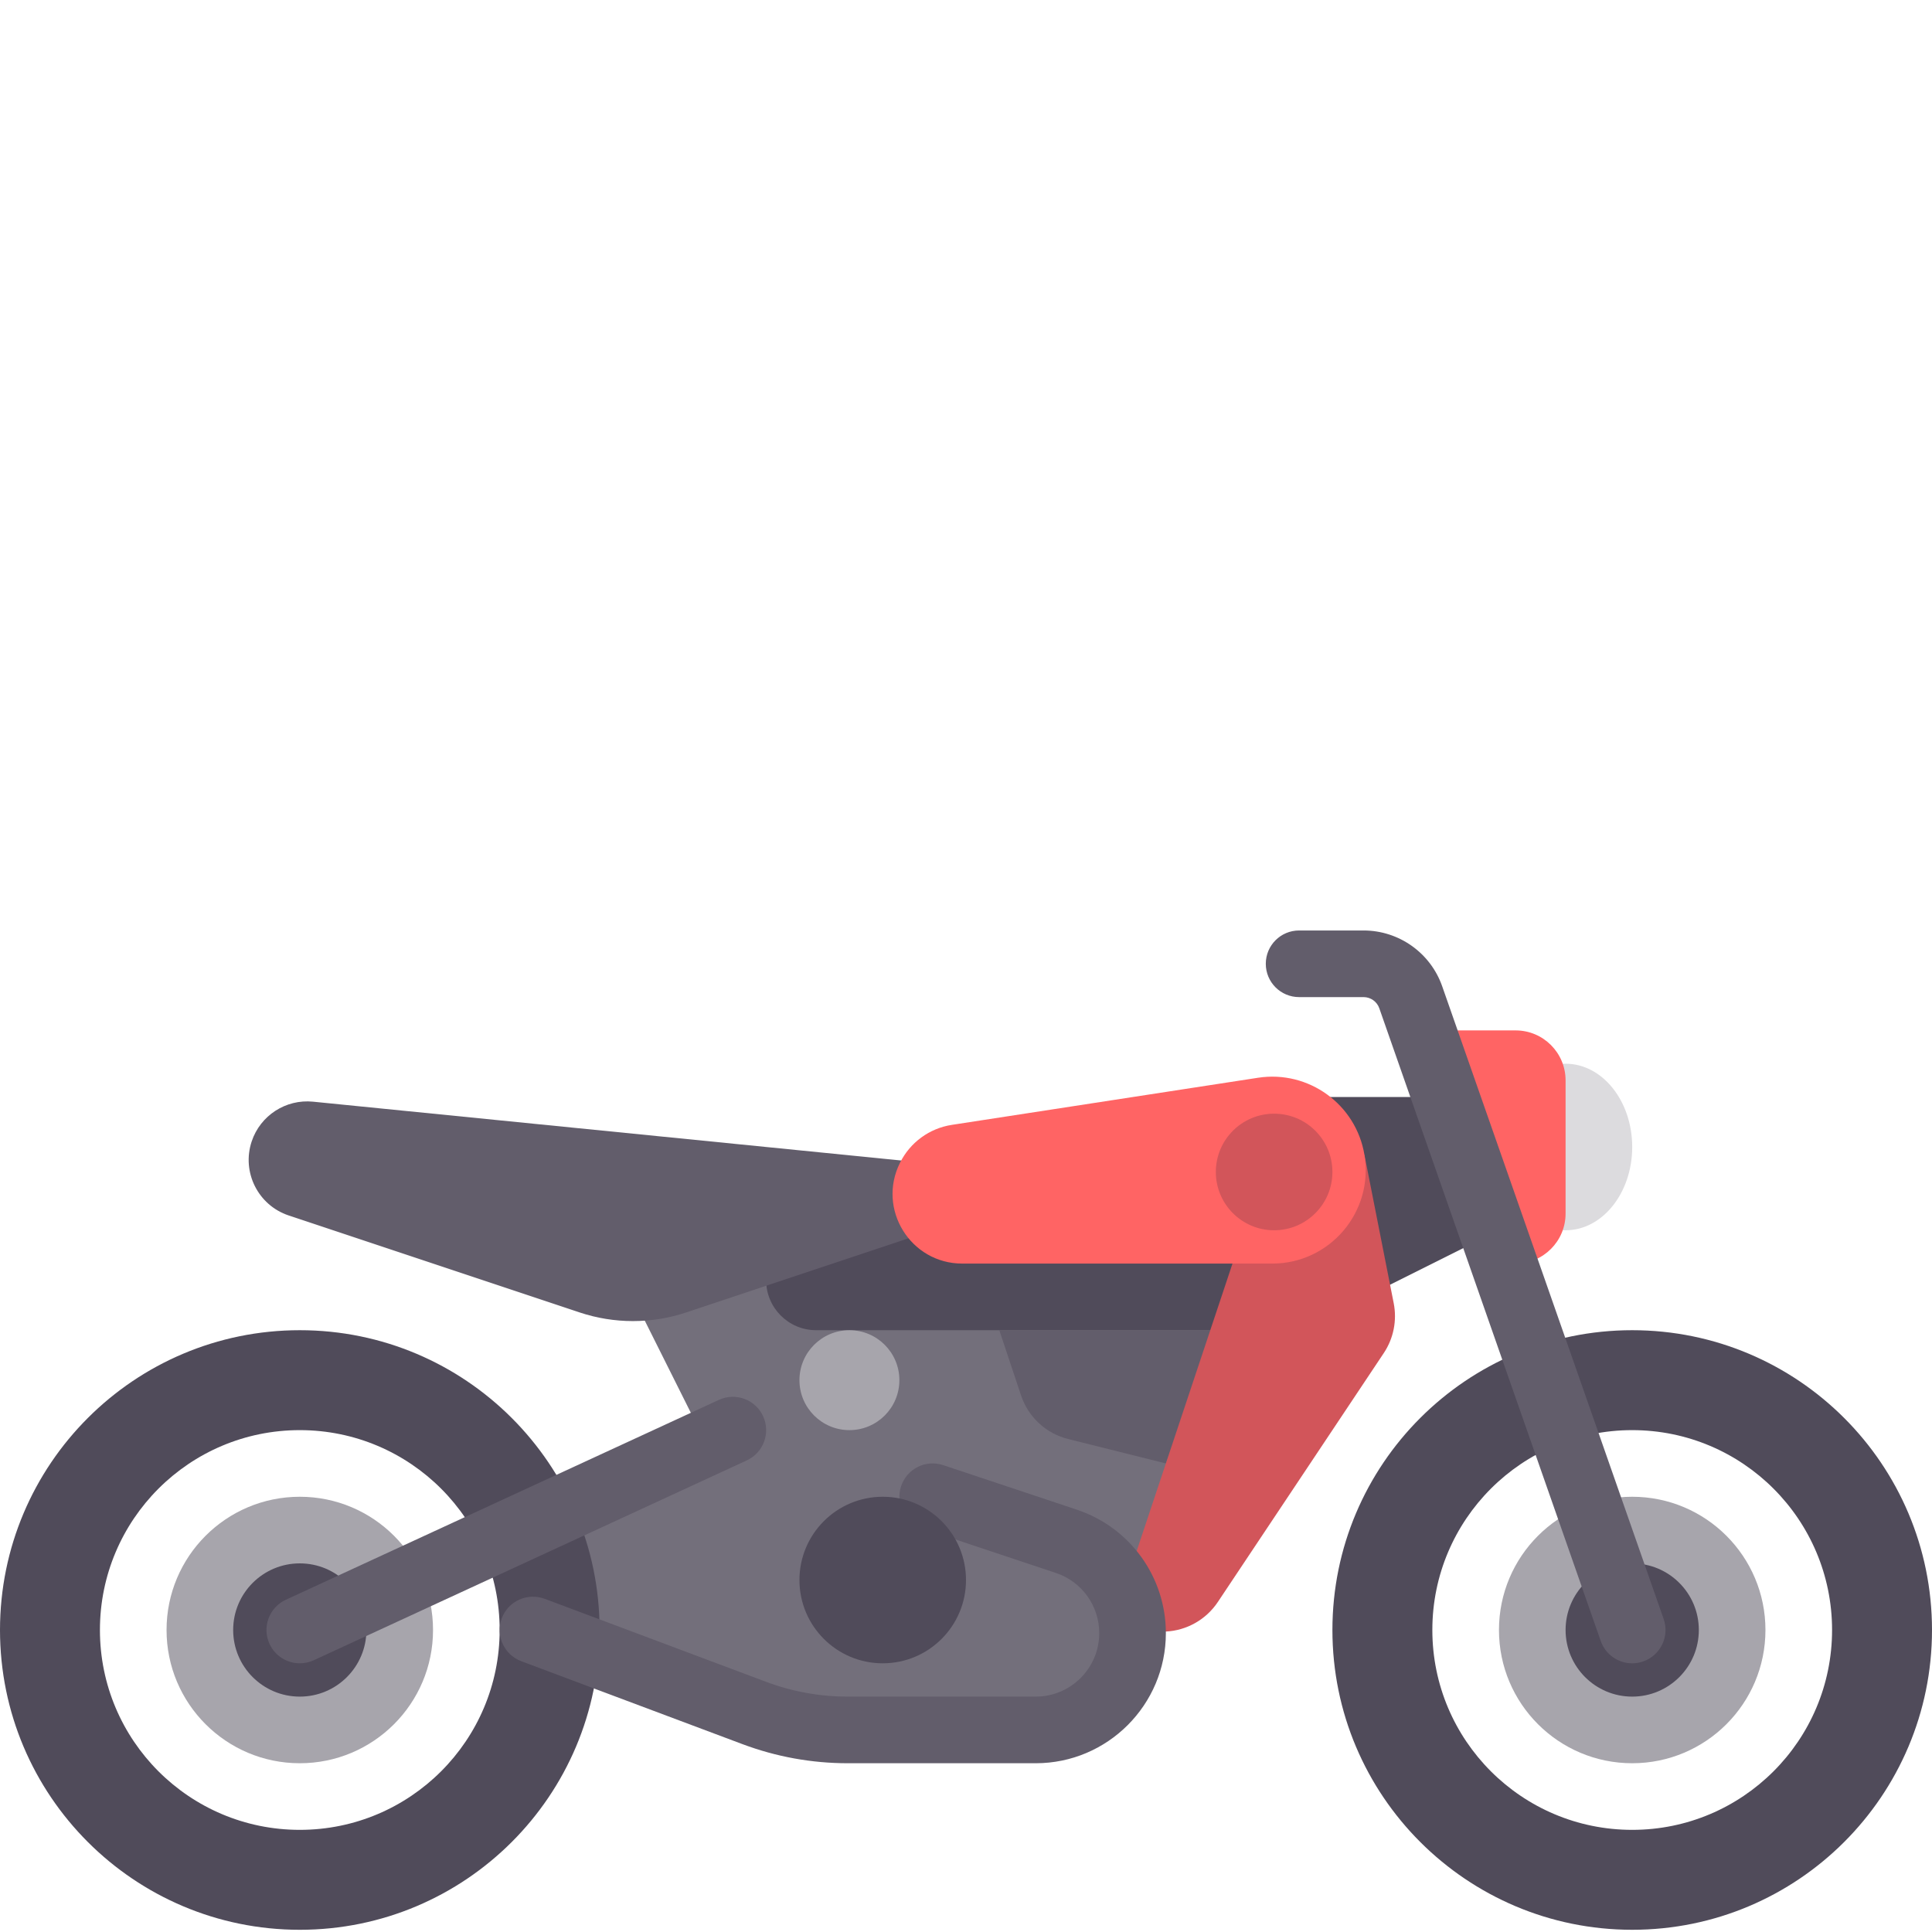 <?xml version="1.0" encoding="iso-8859-1"?>
<!-- Generator: Adobe Illustrator 19.0.0, SVG Export Plug-In . SVG Version: 6.00 Build 0)  -->
<svg version="1.1" id="Layer_1" xmlns="http://www.w3.org/2000/svg" xmlns:xlink="http://www.w3.org/1999/xlink" x="0px" y="0px"
	 viewBox="0 -123 512 512" style="enable-background:new 0 0 512 512;" xml:space="preserve">
<polygon style="fill:#504B5A;" points="397.241,203.034 361.931,220.69 344.276,167.724 379.586,167.724 "/>
<ellipse style="fill:#DCDBDE;" cx="414.897" cy="180.966" rx="17.655" ry="22.069"/>
<path style="fill:#FF6464;" d="M379.586,150.069h22.069c7.313,0,13.241,5.929,13.241,13.241v35.31
	c0,7.313-5.929,13.241-13.241,13.241h-4.414L379.586,150.069z"/>
<polygon style="fill:#736F7B;" points="326.621,203.034 158.897,203.034 185.379,256 150.069,282.483 141.241,308.966 
	211.862,335.448 282.483,335.448 300.138,308.966 308.966,308.966 326.621,247.172 "/>
<path style="fill:#504B5A;" d="M216.276,229.517h105.931c7.313,0,13.241-5.929,13.241-13.241l0,0
	c0-7.313-5.929-13.241-13.241-13.241H216.276c-7.313,0-13.241,5.929-13.241,13.241l0,0
	C203.034,223.588,208.963,229.517,216.276,229.517z"/>
<path style="fill:#625D6B;" d="M264.828,229.517l5.763,17.289c1.909,5.727,6.611,10.081,12.467,11.545l25.908,6.476l13.241-35.31
	H264.828z"/>
<path style="fill:#D2555A;" d="M361.588,183.023l7.761,39.346c0.903,4.578-0.043,9.327-2.632,13.209l-43.976,65.964
	c-3.112,4.668-8.256,7.578-13.858,7.842l-8.745,0.413V291.31l26.483-79.448L361.588,183.023z"/>
<path style="fill:#504B5A;" d="M79.448,229.517C35.571,229.517,0,265.088,0,308.966s35.571,79.448,79.448,79.448
	s79.448-35.571,79.448-79.448S123.326,229.517,79.448,229.517z M79.448,361.931c-29.252,0-52.966-23.713-52.966-52.966
	c0-29.252,23.713-52.966,52.966-52.966s52.966,23.713,52.966,52.966C132.414,338.218,108.701,361.931,79.448,361.931z"/>
<circle style="fill:#A7A5AC;" cx="79.448" cy="308.966" r="35.31"/>
<g>
	<circle style="fill:#504B5A;" cx="79.448" cy="308.966" r="17.655"/>
	<path style="fill:#504B5A;" d="M432.552,229.517c-43.878,0-79.448,35.571-79.448,79.448s35.571,79.448,79.448,79.448
		S512,352.843,512,308.966S476.429,229.517,432.552,229.517z M432.552,361.931c-29.252,0-52.966-23.713-52.966-52.966
		c0-29.252,23.713-52.966,52.966-52.966c29.252,0,52.966,23.713,52.966,52.966C485.517,338.218,461.804,361.931,432.552,361.931z"/>
</g>
<circle style="fill:#A7A5AC;" cx="432.552" cy="308.966" r="35.31"/>
<circle style="fill:#504B5A;" cx="432.552" cy="308.966" r="17.655"/>
<g>
	<path style="fill:#625D6B;" d="M432.552,317.798c-3.647,0-7.06-2.28-8.337-5.913l-58.689-167.686
		c-0.612-1.768-2.293-2.957-4.163-2.957h-17.087c-4.879,0-8.828-3.953-8.828-8.828s3.948-8.828,8.828-8.828h17.086
		c9.362,0,17.732,5.935,20.828,14.772l58.698,167.69c1.603,4.604-0.819,9.638-5.422,11.25
		C434.5,317.633,433.517,317.798,432.552,317.798z"/>
	<path style="fill:#625D6B;" d="M79.457,317.793c-3.336,0-6.535-1.901-8.025-5.129c-2.044-4.427-0.113-9.673,4.319-11.715
		l114.759-52.966c4.431-2.039,9.681-0.104,11.715,4.319c2.044,4.427,0.113,9.673-4.319,11.715L83.147,316.983
		C81.949,317.535,80.69,317.793,79.457,317.793z"/>
	<path style="fill:#625D6B;" d="M247.172,203.034l-65.324,21.774c-9.169,3.057-19.08,3.057-28.248,0l-77.089-25.696
		c-8.128-2.709-12.521-11.496-9.812-19.624l0,0c2.293-6.879,9.046-11.253,16.262-10.531l164.212,16.422V203.034z"/>
</g>
<path style="fill:#FF6464;" d="M361.588,183.023L361.588,183.023c2.516,15.096-9.126,28.839-24.43,28.839h-82.153
	c-13.715,0-22.635-14.433-16.502-26.7l0.039-0.076c2.676-5.353,7.782-9.075,13.696-9.984l81.154-12.486
	C346.792,160.554,359.359,169.65,361.588,183.023z"/>
<path style="fill:#625D6B;" d="M274.492,344.276h-49.827c-9.56,0-18.94-1.703-27.896-5.056l-58.63-21.987
	c-4.561-1.716-6.871-6.802-5.164-11.367c1.707-4.574,6.802-6.858,11.371-5.169l58.63,21.987c6.957,2.612,14.259,3.935,21.689,3.935
	h49.827c9.276,0,16.819-7.548,16.819-16.823c0-7.25-4.621-13.664-11.509-15.957l-35.423-11.81
	c-4.621-1.543-7.121-6.543-5.578-11.168c1.543-4.621,6.5-7.134,11.164-5.582l35.423,11.81c14.104,4.704,23.578,17.846,23.578,32.708
	C308.966,328.81,293.5,344.276,274.492,344.276z"/>
<circle style="fill:#504B5A;" cx="233.931" cy="295.724" r="22.069"/>
<circle style="fill:#A7A5AC;" cx="225.103" cy="242.759" r="13.241"/>
<circle style="fill:#D2555A;" cx="337.655" cy="187.586" r="15.448"/>
<g>
</g>
<g>
</g>
<g>
</g>
<g>
</g>
<g>
</g>
<g>
</g>
<g>
</g>
<g>
</g>
<g>
</g>
<g>
</g>
<g>
</g>
<g>
</g>
<g>
</g>
<g>
</g>
<g>
</g>
</svg>
